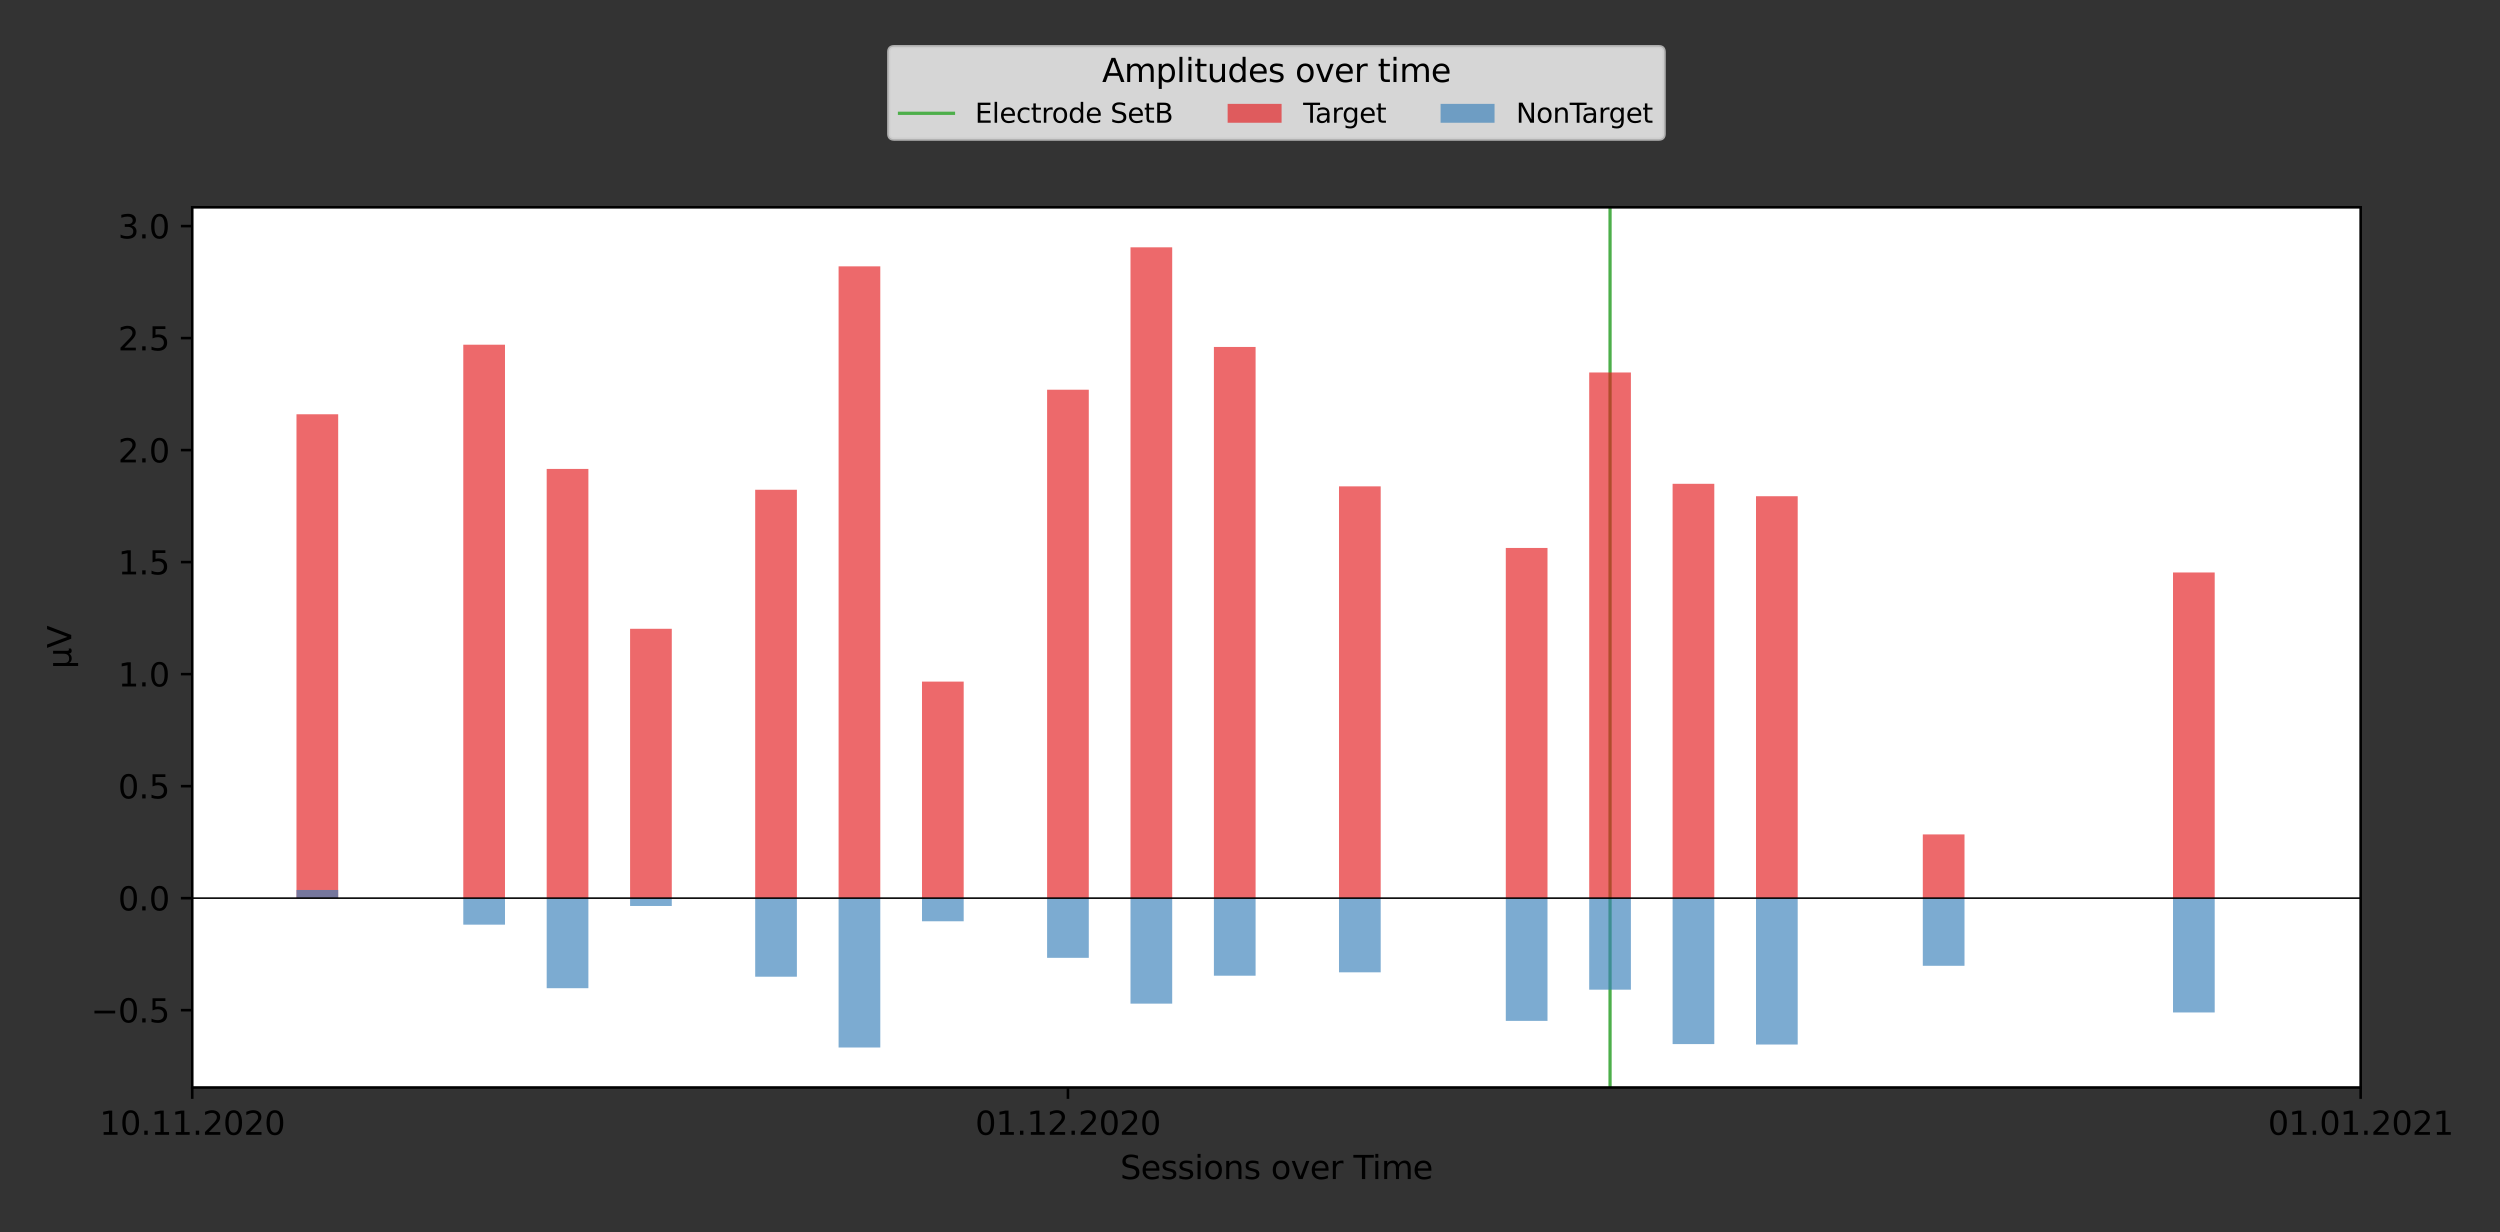 <?xml version="1.0" encoding="utf-8" standalone="no"?>
<!DOCTYPE svg PUBLIC "-//W3C//DTD SVG 1.1//EN"
  "http://www.w3.org/Graphics/SVG/1.1/DTD/svg11.dtd">
<svg xmlns:xlink="http://www.w3.org/1999/xlink" width="771.989pt" height="380.575pt" viewBox="0 0 771.989 380.575" xmlns="http://www.w3.org/2000/svg" version="1.1">
 <rect x="0" y="0" width="771.989" height="380.575" fill="#333333" stroke="none"/>
 <defs>
  <style type="text/css">*{stroke-linejoin: round; stroke-linecap: butt}</style>
 </defs>
 <g id="figure_1">
  <g id="patch_1">
   <path d="M 0 380.575 
L 771.989 380.575 
L 771.989 0 
L 0 0 
L 0 380.575 
z
" style="fill: none"/>
  </g>
  <g id="axes_1">
   <g id="patch_2">
    <path d="M 59.361 335.819 
L 728.961 335.819 
L 728.961 64.019 
L 59.361 64.019 
z
" style="fill: #ffffff"/>
   </g>
   <g id="line2d_1">
    <path d="M 497.176 335.819 
L 497.176 64.019 
" clip-path="url(#p5fced8d6a2)" style="fill: none; stroke: #4daf4a; stroke-linecap: square"/>
   </g>
   <g id="patch_3">
    <path d="M 91.553 277.342 
L 104.43 277.342 
L 104.43 127.924 
L 91.553 127.924 
z
" clip-path="url(#p5fced8d6a2)" style="fill: #e41a1c; opacity: 0.65"/>
   </g>
   <g id="patch_4">
    <path d="M 143.061 277.342 
L 155.938 277.342 
L 155.938 106.443 
L 143.061 106.443 
z
" clip-path="url(#p5fced8d6a2)" style="fill: #e41a1c; opacity: 0.65"/>
   </g>
   <g id="patch_5">
    <path d="M 168.815 277.342 
L 181.692 277.342 
L 181.692 144.804 
L 168.815 144.804 
z
" clip-path="url(#p5fced8d6a2)" style="fill: #e41a1c; opacity: 0.65"/>
   </g>
   <g id="patch_6">
    <path d="M 194.569 277.342 
L 207.446 277.342 
L 207.446 194.169 
L 194.569 194.169 
z
" clip-path="url(#p5fced8d6a2)" style="fill: #e41a1c; opacity: 0.65"/>
   </g>
   <g id="patch_7">
    <path d="M 233.199 277.342 
L 246.076 277.342 
L 246.076 151.235 
L 233.199 151.235 
z
" clip-path="url(#p5fced8d6a2)" style="fill: #e41a1c; opacity: 0.65"/>
   </g>
   <g id="patch_8">
    <path d="M 258.953 277.342 
L 271.83 277.342 
L 271.83 82.246 
L 258.953 82.246 
z
" clip-path="url(#p5fced8d6a2)" style="fill: #e41a1c; opacity: 0.65"/>
   </g>
   <g id="patch_9">
    <path d="M 284.707 277.342 
L 297.584 277.342 
L 297.584 210.476 
L 284.707 210.476 
z
" clip-path="url(#p5fced8d6a2)" style="fill: #e41a1c; opacity: 0.65"/>
   </g>
   <g id="patch_10">
    <path d="M 323.338 277.342 
L 336.215 277.342 
L 336.215 120.343 
L 323.338 120.343 
z
" clip-path="url(#p5fced8d6a2)" style="fill: #e41a1c; opacity: 0.65"/>
   </g>
   <g id="patch_11">
    <path d="M 349.092 277.342 
L 361.969 277.342 
L 361.969 76.373 
L 349.092 76.373 
z
" clip-path="url(#p5fced8d6a2)" style="fill: #e41a1c; opacity: 0.65"/>
   </g>
   <g id="patch_12">
    <path d="M 374.846 277.342 
L 387.722 277.342 
L 387.722 107.137 
L 374.846 107.137 
z
" clip-path="url(#p5fced8d6a2)" style="fill: #e41a1c; opacity: 0.65"/>
   </g>
   <g id="patch_13">
    <path d="M 413.476 277.342 
L 426.353 277.342 
L 426.353 150.185 
L 413.476 150.185 
z
" clip-path="url(#p5fced8d6a2)" style="fill: #e41a1c; opacity: 0.65"/>
   </g>
   <g id="patch_14">
    <path d="M 464.984 277.342 
L 477.861 277.342 
L 477.861 169.206 
L 464.984 169.206 
z
" clip-path="url(#p5fced8d6a2)" style="fill: #e41a1c; opacity: 0.65"/>
   </g>
   <g id="patch_15">
    <path d="M 490.738 277.342 
L 503.615 277.342 
L 503.615 115.022 
L 490.738 115.022 
z
" clip-path="url(#p5fced8d6a2)" style="fill: #e41a1c; opacity: 0.65"/>
   </g>
   <g id="patch_16">
    <path d="M 516.492 277.342 
L 529.369 277.342 
L 529.369 149.398 
L 516.492 149.398 
z
" clip-path="url(#p5fced8d6a2)" style="fill: #e41a1c; opacity: 0.65"/>
   </g>
   <g id="patch_17">
    <path d="M 542.246 277.342 
L 555.122 277.342 
L 555.122 153.232 
L 542.246 153.232 
z
" clip-path="url(#p5fced8d6a2)" style="fill: #e41a1c; opacity: 0.65"/>
   </g>
   <g id="patch_18">
    <path d="M 593.753 277.342 
L 606.63 277.342 
L 606.63 257.665 
L 593.753 257.665 
z
" clip-path="url(#p5fced8d6a2)" style="fill: #e41a1c; opacity: 0.65"/>
   </g>
   <g id="patch_19">
    <path d="M 671.015 277.342 
L 683.892 277.342 
L 683.892 176.778 
L 671.015 176.778 
z
" clip-path="url(#p5fced8d6a2)" style="fill: #e41a1c; opacity: 0.65"/>
   </g>
   <g id="patch_20">
    <path d="M 91.553 277.342 
L 104.43 277.342 
L 104.43 274.819 
L 91.553 274.819 
z
" clip-path="url(#p5fced8d6a2)" style="fill: #377eb8; opacity: 0.65"/>
   </g>
   <g id="patch_21">
    <path d="M 143.061 277.342 
L 155.938 277.342 
L 155.938 285.531 
L 143.061 285.531 
z
" clip-path="url(#p5fced8d6a2)" style="fill: #377eb8; opacity: 0.65"/>
   </g>
   <g id="patch_22">
    <path d="M 168.815 277.342 
L 181.692 277.342 
L 181.692 305.151 
L 168.815 305.151 
z
" clip-path="url(#p5fced8d6a2)" style="fill: #377eb8; opacity: 0.65"/>
   </g>
   <g id="patch_23">
    <path d="M 194.569 277.342 
L 207.446 277.342 
L 207.446 279.763 
L 194.569 279.763 
z
" clip-path="url(#p5fced8d6a2)" style="fill: #377eb8; opacity: 0.65"/>
   </g>
   <g id="patch_24">
    <path d="M 233.199 277.342 
L 246.076 277.342 
L 246.076 301.605 
L 233.199 301.605 
z
" clip-path="url(#p5fced8d6a2)" style="fill: #377eb8; opacity: 0.65"/>
   </g>
   <g id="patch_25">
    <path d="M 258.953 277.342 
L 271.83 277.342 
L 271.83 323.464 
L 258.953 323.464 
z
" clip-path="url(#p5fced8d6a2)" style="fill: #377eb8; opacity: 0.65"/>
   </g>
   <g id="patch_26">
    <path d="M 284.707 277.342 
L 297.584 277.342 
L 297.584 284.484 
L 284.707 284.484 
z
" clip-path="url(#p5fced8d6a2)" style="fill: #377eb8; opacity: 0.65"/>
   </g>
   <g id="patch_27">
    <path d="M 323.338 277.342 
L 336.215 277.342 
L 336.215 295.776 
L 323.338 295.776 
z
" clip-path="url(#p5fced8d6a2)" style="fill: #377eb8; opacity: 0.65"/>
   </g>
   <g id="patch_28">
    <path d="M 349.092 277.342 
L 361.969 277.342 
L 361.969 309.92 
L 349.092 309.92 
z
" clip-path="url(#p5fced8d6a2)" style="fill: #377eb8; opacity: 0.65"/>
   </g>
   <g id="patch_29">
    <path d="M 374.846 277.342 
L 387.722 277.342 
L 387.722 301.295 
L 374.846 301.295 
z
" clip-path="url(#p5fced8d6a2)" style="fill: #377eb8; opacity: 0.65"/>
   </g>
   <g id="patch_30">
    <path d="M 413.476 277.342 
L 426.353 277.342 
L 426.353 300.249 
L 413.476 300.249 
z
" clip-path="url(#p5fced8d6a2)" style="fill: #377eb8; opacity: 0.65"/>
   </g>
   <g id="patch_31">
    <path d="M 464.984 277.342 
L 477.861 277.342 
L 477.861 315.244 
L 464.984 315.244 
z
" clip-path="url(#p5fced8d6a2)" style="fill: #377eb8; opacity: 0.65"/>
   </g>
   <g id="patch_32">
    <path d="M 490.738 277.342 
L 503.615 277.342 
L 503.615 305.607 
L 490.738 305.607 
z
" clip-path="url(#p5fced8d6a2)" style="fill: #377eb8; opacity: 0.65"/>
   </g>
   <g id="patch_33">
    <path d="M 516.492 277.342 
L 529.369 277.342 
L 529.369 322.409 
L 516.492 322.409 
z
" clip-path="url(#p5fced8d6a2)" style="fill: #377eb8; opacity: 0.65"/>
   </g>
   <g id="patch_34">
    <path d="M 542.246 277.342 
L 555.122 277.342 
L 555.122 322.545 
L 542.246 322.545 
z
" clip-path="url(#p5fced8d6a2)" style="fill: #377eb8; opacity: 0.65"/>
   </g>
   <g id="patch_35">
    <path d="M 593.753 277.342 
L 606.63 277.342 
L 606.63 298.234 
L 593.753 298.234 
z
" clip-path="url(#p5fced8d6a2)" style="fill: #377eb8; opacity: 0.65"/>
   </g>
   <g id="patch_36">
    <path d="M 671.015 277.342 
L 683.892 277.342 
L 683.892 312.644 
L 671.015 312.644 
z
" clip-path="url(#p5fced8d6a2)" style="fill: #377eb8; opacity: 0.65"/>
   </g>
   <g id="matplotlib.axis_1">
    <g id="xtick_1">
     <g id="line2d_2">
      <defs>
       <path id="mfb0a7efebe" d="M 0 0 
L 0 3.5 
" style="stroke: #000000; stroke-width: 0.8"/>
      </defs>
      <g>
       <use xlink:href="#mfb0a7efebe" x="59.361" y="335.819" style="stroke: #000000; stroke-width: 0.8"/>
      </g>
     </g>
     <g id="text_1">
      <!-- 10.11.2020 -->
      <g transform="translate(30.733 350.417)scale(0.1 -0.1)">
       <defs>
        <path id="DejaVuSans-31" d="M 794 531 
L 1825 531 
L 1825 4091 
L 703 3866 
L 703 4441 
L 1819 4666 
L 2450 4666 
L 2450 531 
L 3481 531 
L 3481 0 
L 794 0 
L 794 531 
z
" transform="scale(0.016)"/>
        <path id="DejaVuSans-30" d="M 2034 4250 
Q 1547 4250 1301 3770 
Q 1056 3291 1056 2328 
Q 1056 1369 1301 889 
Q 1547 409 2034 409 
Q 2525 409 2770 889 
Q 3016 1369 3016 2328 
Q 3016 3291 2770 3770 
Q 2525 4250 2034 4250 
z
M 2034 4750 
Q 2819 4750 3233 4129 
Q 3647 3509 3647 2328 
Q 3647 1150 3233 529 
Q 2819 -91 2034 -91 
Q 1250 -91 836 529 
Q 422 1150 422 2328 
Q 422 3509 836 4129 
Q 1250 4750 2034 4750 
z
" transform="scale(0.016)"/>
        <path id="DejaVuSans-2e" d="M 684 794 
L 1344 794 
L 1344 0 
L 684 0 
L 684 794 
z
" transform="scale(0.016)"/>
        <path id="DejaVuSans-32" d="M 1228 531 
L 3431 531 
L 3431 0 
L 469 0 
L 469 531 
Q 828 903 1448 1529 
Q 2069 2156 2228 2338 
Q 2531 2678 2651 2914 
Q 2772 3150 2772 3378 
Q 2772 3750 2511 3984 
Q 2250 4219 1831 4219 
Q 1534 4219 1204 4116 
Q 875 4013 500 3803 
L 500 4441 
Q 881 4594 1212 4672 
Q 1544 4750 1819 4750 
Q 2544 4750 2975 4387 
Q 3406 4025 3406 3419 
Q 3406 3131 3298 2873 
Q 3191 2616 2906 2266 
Q 2828 2175 2409 1742 
Q 1991 1309 1228 531 
z
" transform="scale(0.016)"/>
       </defs>
       <use xlink:href="#DejaVuSans-31"/>
       <use xlink:href="#DejaVuSans-30" x="63.623"/>
       <use xlink:href="#DejaVuSans-2e" x="127.246"/>
       <use xlink:href="#DejaVuSans-31" x="159.033"/>
       <use xlink:href="#DejaVuSans-31" x="222.656"/>
       <use xlink:href="#DejaVuSans-2e" x="286.279"/>
       <use xlink:href="#DejaVuSans-32" x="318.066"/>
       <use xlink:href="#DejaVuSans-30" x="381.689"/>
       <use xlink:href="#DejaVuSans-32" x="445.312"/>
       <use xlink:href="#DejaVuSans-30" x="508.936"/>
      </g>
     </g>
    </g>
    <g id="xtick_2">
     <g id="line2d_3">
      <g>
       <use xlink:href="#mfb0a7efebe" x="329.776" y="335.819" style="stroke: #000000; stroke-width: 0.8"/>
      </g>
     </g>
     <g id="text_2">
      <!-- 01.12.2020 -->
      <g transform="translate(301.148 350.417)scale(0.1 -0.1)">
       <use xlink:href="#DejaVuSans-30"/>
       <use xlink:href="#DejaVuSans-31" x="63.623"/>
       <use xlink:href="#DejaVuSans-2e" x="127.246"/>
       <use xlink:href="#DejaVuSans-31" x="159.033"/>
       <use xlink:href="#DejaVuSans-32" x="222.656"/>
       <use xlink:href="#DejaVuSans-2e" x="286.279"/>
       <use xlink:href="#DejaVuSans-32" x="318.066"/>
       <use xlink:href="#DejaVuSans-30" x="381.689"/>
       <use xlink:href="#DejaVuSans-32" x="445.312"/>
       <use xlink:href="#DejaVuSans-30" x="508.936"/>
      </g>
     </g>
    </g>
    <g id="xtick_3">
     <g id="line2d_4">
      <g>
       <use xlink:href="#mfb0a7efebe" x="728.961" y="335.819" style="stroke: #000000; stroke-width: 0.8"/>
      </g>
     </g>
     <g id="text_3">
      <!-- 01.01.2021 -->
      <g transform="translate(700.333 350.417)scale(0.1 -0.1)">
       <use xlink:href="#DejaVuSans-30"/>
       <use xlink:href="#DejaVuSans-31" x="63.623"/>
       <use xlink:href="#DejaVuSans-2e" x="127.246"/>
       <use xlink:href="#DejaVuSans-30" x="159.033"/>
       <use xlink:href="#DejaVuSans-31" x="222.656"/>
       <use xlink:href="#DejaVuSans-2e" x="286.279"/>
       <use xlink:href="#DejaVuSans-32" x="318.066"/>
       <use xlink:href="#DejaVuSans-30" x="381.689"/>
       <use xlink:href="#DejaVuSans-32" x="445.312"/>
       <use xlink:href="#DejaVuSans-31" x="508.936"/>
      </g>
     </g>
    </g>
    <g id="text_4">
     <!-- Sessions over Time -->
     <g transform="translate(345.916 364.095)scale(0.1 -0.1)">
      <defs>
       <path id="DejaVuSans-53" d="M 3425 4513 
L 3425 3897 
Q 3066 4069 2747 4153 
Q 2428 4238 2131 4238 
Q 1616 4238 1336 4038 
Q 1056 3838 1056 3469 
Q 1056 3159 1242 3001 
Q 1428 2844 1947 2747 
L 2328 2669 
Q 3034 2534 3370 2195 
Q 3706 1856 3706 1288 
Q 3706 609 3251 259 
Q 2797 -91 1919 -91 
Q 1588 -91 1214 -16 
Q 841 59 441 206 
L 441 856 
Q 825 641 1194 531 
Q 1563 422 1919 422 
Q 2459 422 2753 634 
Q 3047 847 3047 1241 
Q 3047 1584 2836 1778 
Q 2625 1972 2144 2069 
L 1759 2144 
Q 1053 2284 737 2584 
Q 422 2884 422 3419 
Q 422 4038 858 4394 
Q 1294 4750 2059 4750 
Q 2388 4750 2728 4690 
Q 3069 4631 3425 4513 
z
" transform="scale(0.016)"/>
       <path id="DejaVuSans-65" d="M 3597 1894 
L 3597 1613 
L 953 1613 
Q 991 1019 1311 708 
Q 1631 397 2203 397 
Q 2534 397 2845 478 
Q 3156 559 3463 722 
L 3463 178 
Q 3153 47 2828 -22 
Q 2503 -91 2169 -91 
Q 1331 -91 842 396 
Q 353 884 353 1716 
Q 353 2575 817 3079 
Q 1281 3584 2069 3584 
Q 2775 3584 3186 3129 
Q 3597 2675 3597 1894 
z
M 3022 2063 
Q 3016 2534 2758 2815 
Q 2500 3097 2075 3097 
Q 1594 3097 1305 2825 
Q 1016 2553 972 2059 
L 3022 2063 
z
" transform="scale(0.016)"/>
       <path id="DejaVuSans-73" d="M 2834 3397 
L 2834 2853 
Q 2591 2978 2328 3040 
Q 2066 3103 1784 3103 
Q 1356 3103 1142 2972 
Q 928 2841 928 2578 
Q 928 2378 1081 2264 
Q 1234 2150 1697 2047 
L 1894 2003 
Q 2506 1872 2764 1633 
Q 3022 1394 3022 966 
Q 3022 478 2636 193 
Q 2250 -91 1575 -91 
Q 1294 -91 989 -36 
Q 684 19 347 128 
L 347 722 
Q 666 556 975 473 
Q 1284 391 1588 391 
Q 1994 391 2212 530 
Q 2431 669 2431 922 
Q 2431 1156 2273 1281 
Q 2116 1406 1581 1522 
L 1381 1569 
Q 847 1681 609 1914 
Q 372 2147 372 2553 
Q 372 3047 722 3315 
Q 1072 3584 1716 3584 
Q 2034 3584 2315 3537 
Q 2597 3491 2834 3397 
z
" transform="scale(0.016)"/>
       <path id="DejaVuSans-69" d="M 603 3500 
L 1178 3500 
L 1178 0 
L 603 0 
L 603 3500 
z
M 603 4863 
L 1178 4863 
L 1178 4134 
L 603 4134 
L 603 4863 
z
" transform="scale(0.016)"/>
       <path id="DejaVuSans-6f" d="M 1959 3097 
Q 1497 3097 1228 2736 
Q 959 2375 959 1747 
Q 959 1119 1226 758 
Q 1494 397 1959 397 
Q 2419 397 2687 759 
Q 2956 1122 2956 1747 
Q 2956 2369 2687 2733 
Q 2419 3097 1959 3097 
z
M 1959 3584 
Q 2709 3584 3137 3096 
Q 3566 2609 3566 1747 
Q 3566 888 3137 398 
Q 2709 -91 1959 -91 
Q 1206 -91 779 398 
Q 353 888 353 1747 
Q 353 2609 779 3096 
Q 1206 3584 1959 3584 
z
" transform="scale(0.016)"/>
       <path id="DejaVuSans-6e" d="M 3513 2113 
L 3513 0 
L 2938 0 
L 2938 2094 
Q 2938 2591 2744 2837 
Q 2550 3084 2163 3084 
Q 1697 3084 1428 2787 
Q 1159 2491 1159 1978 
L 1159 0 
L 581 0 
L 581 3500 
L 1159 3500 
L 1159 2956 
Q 1366 3272 1645 3428 
Q 1925 3584 2291 3584 
Q 2894 3584 3203 3211 
Q 3513 2838 3513 2113 
z
" transform="scale(0.016)"/>
       <path id="DejaVuSans-20" transform="scale(0.016)"/>
       <path id="DejaVuSans-76" d="M 191 3500 
L 800 3500 
L 1894 563 
L 2988 3500 
L 3597 3500 
L 2284 0 
L 1503 0 
L 191 3500 
z
" transform="scale(0.016)"/>
       <path id="DejaVuSans-72" d="M 2631 2963 
Q 2534 3019 2420 3045 
Q 2306 3072 2169 3072 
Q 1681 3072 1420 2755 
Q 1159 2438 1159 1844 
L 1159 0 
L 581 0 
L 581 3500 
L 1159 3500 
L 1159 2956 
Q 1341 3275 1631 3429 
Q 1922 3584 2338 3584 
Q 2397 3584 2469 3576 
Q 2541 3569 2628 3553 
L 2631 2963 
z
" transform="scale(0.016)"/>
       <path id="DejaVuSans-54" d="M -19 4666 
L 3928 4666 
L 3928 4134 
L 2272 4134 
L 2272 0 
L 1638 0 
L 1638 4134 
L -19 4134 
L -19 4666 
z
" transform="scale(0.016)"/>
       <path id="DejaVuSans-6d" d="M 3328 2828 
Q 3544 3216 3844 3400 
Q 4144 3584 4550 3584 
Q 5097 3584 5394 3201 
Q 5691 2819 5691 2113 
L 5691 0 
L 5113 0 
L 5113 2094 
Q 5113 2597 4934 2840 
Q 4756 3084 4391 3084 
Q 3944 3084 3684 2787 
Q 3425 2491 3425 1978 
L 3425 0 
L 2847 0 
L 2847 2094 
Q 2847 2600 2669 2842 
Q 2491 3084 2119 3084 
Q 1678 3084 1418 2786 
Q 1159 2488 1159 1978 
L 1159 0 
L 581 0 
L 581 3500 
L 1159 3500 
L 1159 2956 
Q 1356 3278 1631 3431 
Q 1906 3584 2284 3584 
Q 2666 3584 2933 3390 
Q 3200 3197 3328 2828 
z
" transform="scale(0.016)"/>
      </defs>
      <use xlink:href="#DejaVuSans-53"/>
      <use xlink:href="#DejaVuSans-65" x="63.477"/>
      <use xlink:href="#DejaVuSans-73" x="125"/>
      <use xlink:href="#DejaVuSans-73" x="177.1"/>
      <use xlink:href="#DejaVuSans-69" x="229.199"/>
      <use xlink:href="#DejaVuSans-6f" x="256.982"/>
      <use xlink:href="#DejaVuSans-6e" x="318.164"/>
      <use xlink:href="#DejaVuSans-73" x="381.543"/>
      <use xlink:href="#DejaVuSans-20" x="433.643"/>
      <use xlink:href="#DejaVuSans-6f" x="465.43"/>
      <use xlink:href="#DejaVuSans-76" x="526.611"/>
      <use xlink:href="#DejaVuSans-65" x="585.791"/>
      <use xlink:href="#DejaVuSans-72" x="647.314"/>
      <use xlink:href="#DejaVuSans-20" x="688.428"/>
      <use xlink:href="#DejaVuSans-54" x="720.215"/>
      <use xlink:href="#DejaVuSans-69" x="778.174"/>
      <use xlink:href="#DejaVuSans-6d" x="805.957"/>
      <use xlink:href="#DejaVuSans-65" x="903.369"/>
     </g>
    </g>
   </g>
   <g id="matplotlib.axis_2">
    <g id="ytick_1">
     <g id="line2d_5">
      <defs>
       <path id="ma4c63664d1" d="M 0 0 
L -3.5 0 
" style="stroke: #000000; stroke-width: 0.8"/>
      </defs>
      <g>
       <use xlink:href="#ma4c63664d1" x="59.361" y="311.928" style="stroke: #000000; stroke-width: 0.8"/>
      </g>
     </g>
     <g id="text_5">
      <!-- −0.5 -->
      <g transform="translate(28.078 315.728)scale(0.1 -0.1)">
       <defs>
        <path id="DejaVuSans-2212" d="M 678 2272 
L 4684 2272 
L 4684 1741 
L 678 1741 
L 678 2272 
z
" transform="scale(0.016)"/>
        <path id="DejaVuSans-35" d="M 691 4666 
L 3169 4666 
L 3169 4134 
L 1269 4134 
L 1269 2991 
Q 1406 3038 1543 3061 
Q 1681 3084 1819 3084 
Q 2600 3084 3056 2656 
Q 3513 2228 3513 1497 
Q 3513 744 3044 326 
Q 2575 -91 1722 -91 
Q 1428 -91 1123 -41 
Q 819 9 494 109 
L 494 744 
Q 775 591 1075 516 
Q 1375 441 1709 441 
Q 2250 441 2565 725 
Q 2881 1009 2881 1497 
Q 2881 1984 2565 2268 
Q 2250 2553 1709 2553 
Q 1456 2553 1204 2497 
Q 953 2441 691 2322 
L 691 4666 
z
" transform="scale(0.016)"/>
       </defs>
       <use xlink:href="#DejaVuSans-2212"/>
       <use xlink:href="#DejaVuSans-30" x="83.789"/>
       <use xlink:href="#DejaVuSans-2e" x="147.412"/>
       <use xlink:href="#DejaVuSans-35" x="179.199"/>
      </g>
     </g>
    </g>
    <g id="ytick_2">
     <g id="line2d_6">
      <g>
       <use xlink:href="#ma4c63664d1" x="59.361" y="277.342" style="stroke: #000000; stroke-width: 0.8"/>
      </g>
     </g>
     <g id="text_6">
      <!-- 0.0 -->
      <g transform="translate(36.458 281.141)scale(0.1 -0.1)">
       <use xlink:href="#DejaVuSans-30"/>
       <use xlink:href="#DejaVuSans-2e" x="63.623"/>
       <use xlink:href="#DejaVuSans-30" x="95.41"/>
      </g>
     </g>
    </g>
    <g id="ytick_3">
     <g id="line2d_7">
      <g>
       <use xlink:href="#ma4c63664d1" x="59.361" y="242.755" style="stroke: #000000; stroke-width: 0.8"/>
      </g>
     </g>
     <g id="text_7">
      <!-- 0.5 -->
      <g transform="translate(36.458 246.554)scale(0.1 -0.1)">
       <use xlink:href="#DejaVuSans-30"/>
       <use xlink:href="#DejaVuSans-2e" x="63.623"/>
       <use xlink:href="#DejaVuSans-35" x="95.41"/>
      </g>
     </g>
    </g>
    <g id="ytick_4">
     <g id="line2d_8">
      <g>
       <use xlink:href="#ma4c63664d1" x="59.361" y="208.169" style="stroke: #000000; stroke-width: 0.8"/>
      </g>
     </g>
     <g id="text_8">
      <!-- 1.0 -->
      <g transform="translate(36.458 211.968)scale(0.1 -0.1)">
       <use xlink:href="#DejaVuSans-31"/>
       <use xlink:href="#DejaVuSans-2e" x="63.623"/>
       <use xlink:href="#DejaVuSans-30" x="95.41"/>
      </g>
     </g>
    </g>
    <g id="ytick_5">
     <g id="line2d_9">
      <g>
       <use xlink:href="#ma4c63664d1" x="59.361" y="173.582" style="stroke: #000000; stroke-width: 0.8"/>
      </g>
     </g>
     <g id="text_9">
      <!-- 1.5 -->
      <g transform="translate(36.458 177.381)scale(0.1 -0.1)">
       <use xlink:href="#DejaVuSans-31"/>
       <use xlink:href="#DejaVuSans-2e" x="63.623"/>
       <use xlink:href="#DejaVuSans-35" x="95.41"/>
      </g>
     </g>
    </g>
    <g id="ytick_6">
     <g id="line2d_10">
      <g>
       <use xlink:href="#ma4c63664d1" x="59.361" y="138.995" style="stroke: #000000; stroke-width: 0.8"/>
      </g>
     </g>
     <g id="text_10">
      <!-- 2.0 -->
      <g transform="translate(36.458 142.795)scale(0.1 -0.1)">
       <use xlink:href="#DejaVuSans-32"/>
       <use xlink:href="#DejaVuSans-2e" x="63.623"/>
       <use xlink:href="#DejaVuSans-30" x="95.41"/>
      </g>
     </g>
    </g>
    <g id="ytick_7">
     <g id="line2d_11">
      <g>
       <use xlink:href="#ma4c63664d1" x="59.361" y="104.409" style="stroke: #000000; stroke-width: 0.8"/>
      </g>
     </g>
     <g id="text_11">
      <!-- 2.5 -->
      <g transform="translate(36.458 108.208)scale(0.1 -0.1)">
       <use xlink:href="#DejaVuSans-32"/>
       <use xlink:href="#DejaVuSans-2e" x="63.623"/>
       <use xlink:href="#DejaVuSans-35" x="95.41"/>
      </g>
     </g>
    </g>
    <g id="ytick_8">
     <g id="line2d_12">
      <g>
       <use xlink:href="#ma4c63664d1" x="59.361" y="69.822" style="stroke: #000000; stroke-width: 0.8"/>
      </g>
     </g>
     <g id="text_12">
      <!-- 3.0 -->
      <g transform="translate(36.458 73.622)scale(0.1 -0.1)">
       <defs>
        <path id="DejaVuSans-33" d="M 2597 2516 
Q 3050 2419 3304 2112 
Q 3559 1806 3559 1356 
Q 3559 666 3084 287 
Q 2609 -91 1734 -91 
Q 1441 -91 1130 -33 
Q 819 25 488 141 
L 488 750 
Q 750 597 1062 519 
Q 1375 441 1716 441 
Q 2309 441 2620 675 
Q 2931 909 2931 1356 
Q 2931 1769 2642 2001 
Q 2353 2234 1838 2234 
L 1294 2234 
L 1294 2753 
L 1863 2753 
Q 2328 2753 2575 2939 
Q 2822 3125 2822 3475 
Q 2822 3834 2567 4026 
Q 2313 4219 1838 4219 
Q 1578 4219 1281 4162 
Q 984 4106 628 3988 
L 628 4550 
Q 988 4650 1302 4700 
Q 1616 4750 1894 4750 
Q 2613 4750 3031 4423 
Q 3450 4097 3450 3541 
Q 3450 3153 3228 2886 
Q 3006 2619 2597 2516 
z
" transform="scale(0.016)"/>
       </defs>
       <use xlink:href="#DejaVuSans-33"/>
       <use xlink:href="#DejaVuSans-2e" x="63.623"/>
       <use xlink:href="#DejaVuSans-30" x="95.41"/>
      </g>
     </g>
    </g>
    <g id="text_13">
     <!-- µV -->
     <g transform="translate(21.998 206.52)rotate(-90)scale(0.1 -0.1)">
      <defs>
       <path id="DejaVuSans-b5" d="M 544 -1331 
L 544 3500 
L 1119 3500 
L 1119 1325 
Q 1119 872 1334 640 
Q 1550 409 1972 409 
Q 2434 409 2667 671 
Q 2900 934 2900 1459 
L 2900 3500 
L 3475 3500 
L 3475 806 
Q 3475 619 3529 530 
Q 3584 441 3700 441 
Q 3728 441 3778 458 
Q 3828 475 3916 513 
L 3916 50 
Q 3788 -22 3673 -56 
Q 3559 -91 3450 -91 
Q 3234 -91 3106 31 
Q 2978 153 2931 403 
Q 2775 156 2548 32 
Q 2322 -91 2016 -91 
Q 1697 -91 1473 31 
Q 1250 153 1119 397 
L 1119 -1331 
L 544 -1331 
z
" transform="scale(0.016)"/>
       <path id="DejaVuSans-56" d="M 1831 0 
L 50 4666 
L 709 4666 
L 2188 738 
L 3669 4666 
L 4325 4666 
L 2547 0 
L 1831 0 
z
" transform="scale(0.016)"/>
      </defs>
      <use xlink:href="#DejaVuSans-b5"/>
      <use xlink:href="#DejaVuSans-56" x="63.623"/>
     </g>
    </g>
   </g>
   <g id="line2d_13">
    <path d="M 59.361 277.342 
L 728.961 277.342 
" clip-path="url(#p5fced8d6a2)" style="fill: none; stroke: #000000; stroke-width: 0.5; stroke-linecap: square"/>
   </g>
   <g id="patch_37">
    <path d="M 59.361 335.819 
L 59.361 64.019 
" style="fill: none; stroke: #000000; stroke-width: 0.8; stroke-linejoin: miter; stroke-linecap: square"/>
   </g>
   <g id="patch_38">
    <path d="M 728.961 335.819 
L 728.961 64.019 
" style="fill: none; stroke: #000000; stroke-width: 0.8; stroke-linejoin: miter; stroke-linecap: square"/>
   </g>
   <g id="patch_39">
    <path d="M 59.361 335.819 
L 728.961 335.819 
" style="fill: none; stroke: #000000; stroke-width: 0.8; stroke-linejoin: miter; stroke-linecap: square"/>
   </g>
   <g id="patch_40">
    <path d="M 59.361 64.019 
L 728.961 64.019 
" style="fill: none; stroke: #000000; stroke-width: 0.8; stroke-linejoin: miter; stroke-linecap: square"/>
   </g>
   <g id="legend_1">
    <g id="patch_41">
     <path d="M 276.099 42.969 
L 512.222 42.969 
Q 513.888 42.969 513.888 41.303 
L 513.888 16.066 
Q 513.888 14.4 512.222 14.4 
L 276.099 14.4 
Q 274.433 14.4 274.433 16.066 
L 274.433 41.303 
Q 274.433 42.969 276.099 42.969 
z
" style="fill: #ffffff; opacity: 0.8; stroke: #cccccc; stroke-linejoin: miter"/>
    </g>
    <g id="text_14">
     <!-- Amplitudes over time -->
     <g transform="translate(340.309 25.33)scale(0.1 -0.1)">
      <defs>
       <path id="DejaVuSans-41" d="M 2188 4044 
L 1331 1722 
L 3047 1722 
L 2188 4044 
z
M 1831 4666 
L 2547 4666 
L 4325 0 
L 3669 0 
L 3244 1197 
L 1141 1197 
L 716 0 
L 50 0 
L 1831 4666 
z
" transform="scale(0.016)"/>
       <path id="DejaVuSans-70" d="M 1159 525 
L 1159 -1331 
L 581 -1331 
L 581 3500 
L 1159 3500 
L 1159 2969 
Q 1341 3281 1617 3432 
Q 1894 3584 2278 3584 
Q 2916 3584 3314 3078 
Q 3713 2572 3713 1747 
Q 3713 922 3314 415 
Q 2916 -91 2278 -91 
Q 1894 -91 1617 61 
Q 1341 213 1159 525 
z
M 3116 1747 
Q 3116 2381 2855 2742 
Q 2594 3103 2138 3103 
Q 1681 3103 1420 2742 
Q 1159 2381 1159 1747 
Q 1159 1113 1420 752 
Q 1681 391 2138 391 
Q 2594 391 2855 752 
Q 3116 1113 3116 1747 
z
" transform="scale(0.016)"/>
       <path id="DejaVuSans-6c" d="M 603 4863 
L 1178 4863 
L 1178 0 
L 603 0 
L 603 4863 
z
" transform="scale(0.016)"/>
       <path id="DejaVuSans-74" d="M 1172 4494 
L 1172 3500 
L 2356 3500 
L 2356 3053 
L 1172 3053 
L 1172 1153 
Q 1172 725 1289 603 
Q 1406 481 1766 481 
L 2356 481 
L 2356 0 
L 1766 0 
Q 1100 0 847 248 
Q 594 497 594 1153 
L 594 3053 
L 172 3053 
L 172 3500 
L 594 3500 
L 594 4494 
L 1172 4494 
z
" transform="scale(0.016)"/>
       <path id="DejaVuSans-75" d="M 544 1381 
L 544 3500 
L 1119 3500 
L 1119 1403 
Q 1119 906 1312 657 
Q 1506 409 1894 409 
Q 2359 409 2629 706 
Q 2900 1003 2900 1516 
L 2900 3500 
L 3475 3500 
L 3475 0 
L 2900 0 
L 2900 538 
Q 2691 219 2414 64 
Q 2138 -91 1772 -91 
Q 1169 -91 856 284 
Q 544 659 544 1381 
z
M 1991 3584 
L 1991 3584 
z
" transform="scale(0.016)"/>
       <path id="DejaVuSans-64" d="M 2906 2969 
L 2906 4863 
L 3481 4863 
L 3481 0 
L 2906 0 
L 2906 525 
Q 2725 213 2448 61 
Q 2172 -91 1784 -91 
Q 1150 -91 751 415 
Q 353 922 353 1747 
Q 353 2572 751 3078 
Q 1150 3584 1784 3584 
Q 2172 3584 2448 3432 
Q 2725 3281 2906 2969 
z
M 947 1747 
Q 947 1113 1208 752 
Q 1469 391 1925 391 
Q 2381 391 2643 752 
Q 2906 1113 2906 1747 
Q 2906 2381 2643 2742 
Q 2381 3103 1925 3103 
Q 1469 3103 1208 2742 
Q 947 2381 947 1747 
z
" transform="scale(0.016)"/>
      </defs>
      <use xlink:href="#DejaVuSans-41"/>
      <use xlink:href="#DejaVuSans-6d" x="68.408"/>
      <use xlink:href="#DejaVuSans-70" x="165.82"/>
      <use xlink:href="#DejaVuSans-6c" x="229.297"/>
      <use xlink:href="#DejaVuSans-69" x="257.08"/>
      <use xlink:href="#DejaVuSans-74" x="284.863"/>
      <use xlink:href="#DejaVuSans-75" x="324.072"/>
      <use xlink:href="#DejaVuSans-64" x="387.451"/>
      <use xlink:href="#DejaVuSans-65" x="450.928"/>
      <use xlink:href="#DejaVuSans-73" x="512.451"/>
      <use xlink:href="#DejaVuSans-20" x="564.551"/>
      <use xlink:href="#DejaVuSans-6f" x="596.338"/>
      <use xlink:href="#DejaVuSans-76" x="657.52"/>
      <use xlink:href="#DejaVuSans-65" x="716.699"/>
      <use xlink:href="#DejaVuSans-72" x="778.223"/>
      <use xlink:href="#DejaVuSans-20" x="819.336"/>
      <use xlink:href="#DejaVuSans-74" x="851.123"/>
      <use xlink:href="#DejaVuSans-69" x="890.332"/>
      <use xlink:href="#DejaVuSans-6d" x="918.115"/>
      <use xlink:href="#DejaVuSans-65" x="1015.527"/>
     </g>
    </g>
    <g id="line2d_14">
     <path d="M 277.765 34.989 
L 286.095 34.989 
L 294.425 34.989 
" style="fill: none; stroke: #4daf4a; stroke-linecap: square"/>
    </g>
    <g id="text_15">
     <!-- Electrode SetB -->
     <g transform="translate(301.089 37.905)scale(0.083 -0.083)">
      <defs>
       <path id="DejaVuSans-45" d="M 628 4666 
L 3578 4666 
L 3578 4134 
L 1259 4134 
L 1259 2753 
L 3481 2753 
L 3481 2222 
L 1259 2222 
L 1259 531 
L 3634 531 
L 3634 0 
L 628 0 
L 628 4666 
z
" transform="scale(0.016)"/>
       <path id="DejaVuSans-63" d="M 3122 3366 
L 3122 2828 
Q 2878 2963 2633 3030 
Q 2388 3097 2138 3097 
Q 1578 3097 1268 2742 
Q 959 2388 959 1747 
Q 959 1106 1268 751 
Q 1578 397 2138 397 
Q 2388 397 2633 464 
Q 2878 531 3122 666 
L 3122 134 
Q 2881 22 2623 -34 
Q 2366 -91 2075 -91 
Q 1284 -91 818 406 
Q 353 903 353 1747 
Q 353 2603 823 3093 
Q 1294 3584 2113 3584 
Q 2378 3584 2631 3529 
Q 2884 3475 3122 3366 
z
" transform="scale(0.016)"/>
       <path id="DejaVuSans-42" d="M 1259 2228 
L 1259 519 
L 2272 519 
Q 2781 519 3026 730 
Q 3272 941 3272 1375 
Q 3272 1813 3026 2020 
Q 2781 2228 2272 2228 
L 1259 2228 
z
M 1259 4147 
L 1259 2741 
L 2194 2741 
Q 2656 2741 2882 2914 
Q 3109 3088 3109 3444 
Q 3109 3797 2882 3972 
Q 2656 4147 2194 4147 
L 1259 4147 
z
M 628 4666 
L 2241 4666 
Q 2963 4666 3353 4366 
Q 3744 4066 3744 3513 
Q 3744 3084 3544 2831 
Q 3344 2578 2956 2516 
Q 3422 2416 3680 2098 
Q 3938 1781 3938 1306 
Q 3938 681 3513 340 
Q 3088 0 2303 0 
L 628 0 
L 628 4666 
z
" transform="scale(0.016)"/>
      </defs>
      <use xlink:href="#DejaVuSans-45"/>
      <use xlink:href="#DejaVuSans-6c" x="63.184"/>
      <use xlink:href="#DejaVuSans-65" x="90.967"/>
      <use xlink:href="#DejaVuSans-63" x="152.49"/>
      <use xlink:href="#DejaVuSans-74" x="207.471"/>
      <use xlink:href="#DejaVuSans-72" x="246.68"/>
      <use xlink:href="#DejaVuSans-6f" x="285.543"/>
      <use xlink:href="#DejaVuSans-64" x="346.725"/>
      <use xlink:href="#DejaVuSans-65" x="410.201"/>
      <use xlink:href="#DejaVuSans-20" x="471.725"/>
      <use xlink:href="#DejaVuSans-53" x="503.512"/>
      <use xlink:href="#DejaVuSans-65" x="566.988"/>
      <use xlink:href="#DejaVuSans-74" x="628.512"/>
      <use xlink:href="#DejaVuSans-42" x="667.721"/>
     </g>
    </g>
    <g id="patch_42">
     <path d="M 379.088 37.905 
L 395.748 37.905 
L 395.748 32.074 
L 379.088 32.074 
z
" style="fill: #e41a1c; opacity: 0.65"/>
    </g>
    <g id="text_16">
     <!-- Target -->
     <g transform="translate(402.412 37.905)scale(0.083 -0.083)">
      <defs>
       <path id="DejaVuSans-61" d="M 2194 1759 
Q 1497 1759 1228 1600 
Q 959 1441 959 1056 
Q 959 750 1161 570 
Q 1363 391 1709 391 
Q 2188 391 2477 730 
Q 2766 1069 2766 1631 
L 2766 1759 
L 2194 1759 
z
M 3341 1997 
L 3341 0 
L 2766 0 
L 2766 531 
Q 2569 213 2275 61 
Q 1981 -91 1556 -91 
Q 1019 -91 701 211 
Q 384 513 384 1019 
Q 384 1609 779 1909 
Q 1175 2209 1959 2209 
L 2766 2209 
L 2766 2266 
Q 2766 2663 2505 2880 
Q 2244 3097 1772 3097 
Q 1472 3097 1187 3025 
Q 903 2953 641 2809 
L 641 3341 
Q 956 3463 1253 3523 
Q 1550 3584 1831 3584 
Q 2591 3584 2966 3190 
Q 3341 2797 3341 1997 
z
" transform="scale(0.016)"/>
       <path id="DejaVuSans-67" d="M 2906 1791 
Q 2906 2416 2648 2759 
Q 2391 3103 1925 3103 
Q 1463 3103 1205 2759 
Q 947 2416 947 1791 
Q 947 1169 1205 825 
Q 1463 481 1925 481 
Q 2391 481 2648 825 
Q 2906 1169 2906 1791 
z
M 3481 434 
Q 3481 -459 3084 -895 
Q 2688 -1331 1869 -1331 
Q 1566 -1331 1297 -1286 
Q 1028 -1241 775 -1147 
L 775 -588 
Q 1028 -725 1275 -790 
Q 1522 -856 1778 -856 
Q 2344 -856 2625 -561 
Q 2906 -266 2906 331 
L 2906 616 
Q 2728 306 2450 153 
Q 2172 0 1784 0 
Q 1141 0 747 490 
Q 353 981 353 1791 
Q 353 2603 747 3093 
Q 1141 3584 1784 3584 
Q 2172 3584 2450 3431 
Q 2728 3278 2906 2969 
L 2906 3500 
L 3481 3500 
L 3481 434 
z
" transform="scale(0.016)"/>
      </defs>
      <use xlink:href="#DejaVuSans-54"/>
      <use xlink:href="#DejaVuSans-61" x="44.584"/>
      <use xlink:href="#DejaVuSans-72" x="105.863"/>
      <use xlink:href="#DejaVuSans-67" x="145.227"/>
      <use xlink:href="#DejaVuSans-65" x="208.703"/>
      <use xlink:href="#DejaVuSans-74" x="270.227"/>
     </g>
    </g>
    <g id="patch_43">
     <path d="M 444.848 37.905 
L 461.508 37.905 
L 461.508 32.074 
L 444.848 32.074 
z
" style="fill: #377eb8; opacity: 0.65"/>
    </g>
    <g id="text_17">
     <!-- NonTarget -->
     <g transform="translate(468.172 37.905)scale(0.083 -0.083)">
      <defs>
       <path id="DejaVuSans-4e" d="M 628 4666 
L 1478 4666 
L 3547 763 
L 3547 4666 
L 4159 4666 
L 4159 0 
L 3309 0 
L 1241 3903 
L 1241 0 
L 628 0 
L 628 4666 
z
" transform="scale(0.016)"/>
      </defs>
      <use xlink:href="#DejaVuSans-4e"/>
      <use xlink:href="#DejaVuSans-6f" x="74.805"/>
      <use xlink:href="#DejaVuSans-6e" x="135.986"/>
      <use xlink:href="#DejaVuSans-54" x="199.365"/>
      <use xlink:href="#DejaVuSans-61" x="243.949"/>
      <use xlink:href="#DejaVuSans-72" x="305.229"/>
      <use xlink:href="#DejaVuSans-67" x="344.592"/>
      <use xlink:href="#DejaVuSans-65" x="408.068"/>
      <use xlink:href="#DejaVuSans-74" x="469.592"/>
     </g>
    </g>
   </g>
  </g>
 </g>
 <defs>
  <clipPath id="p5fced8d6a2">
   <rect x="59.361" y="64.019" width="669.6" height="271.8"/>
  </clipPath>
 </defs>
</svg>
